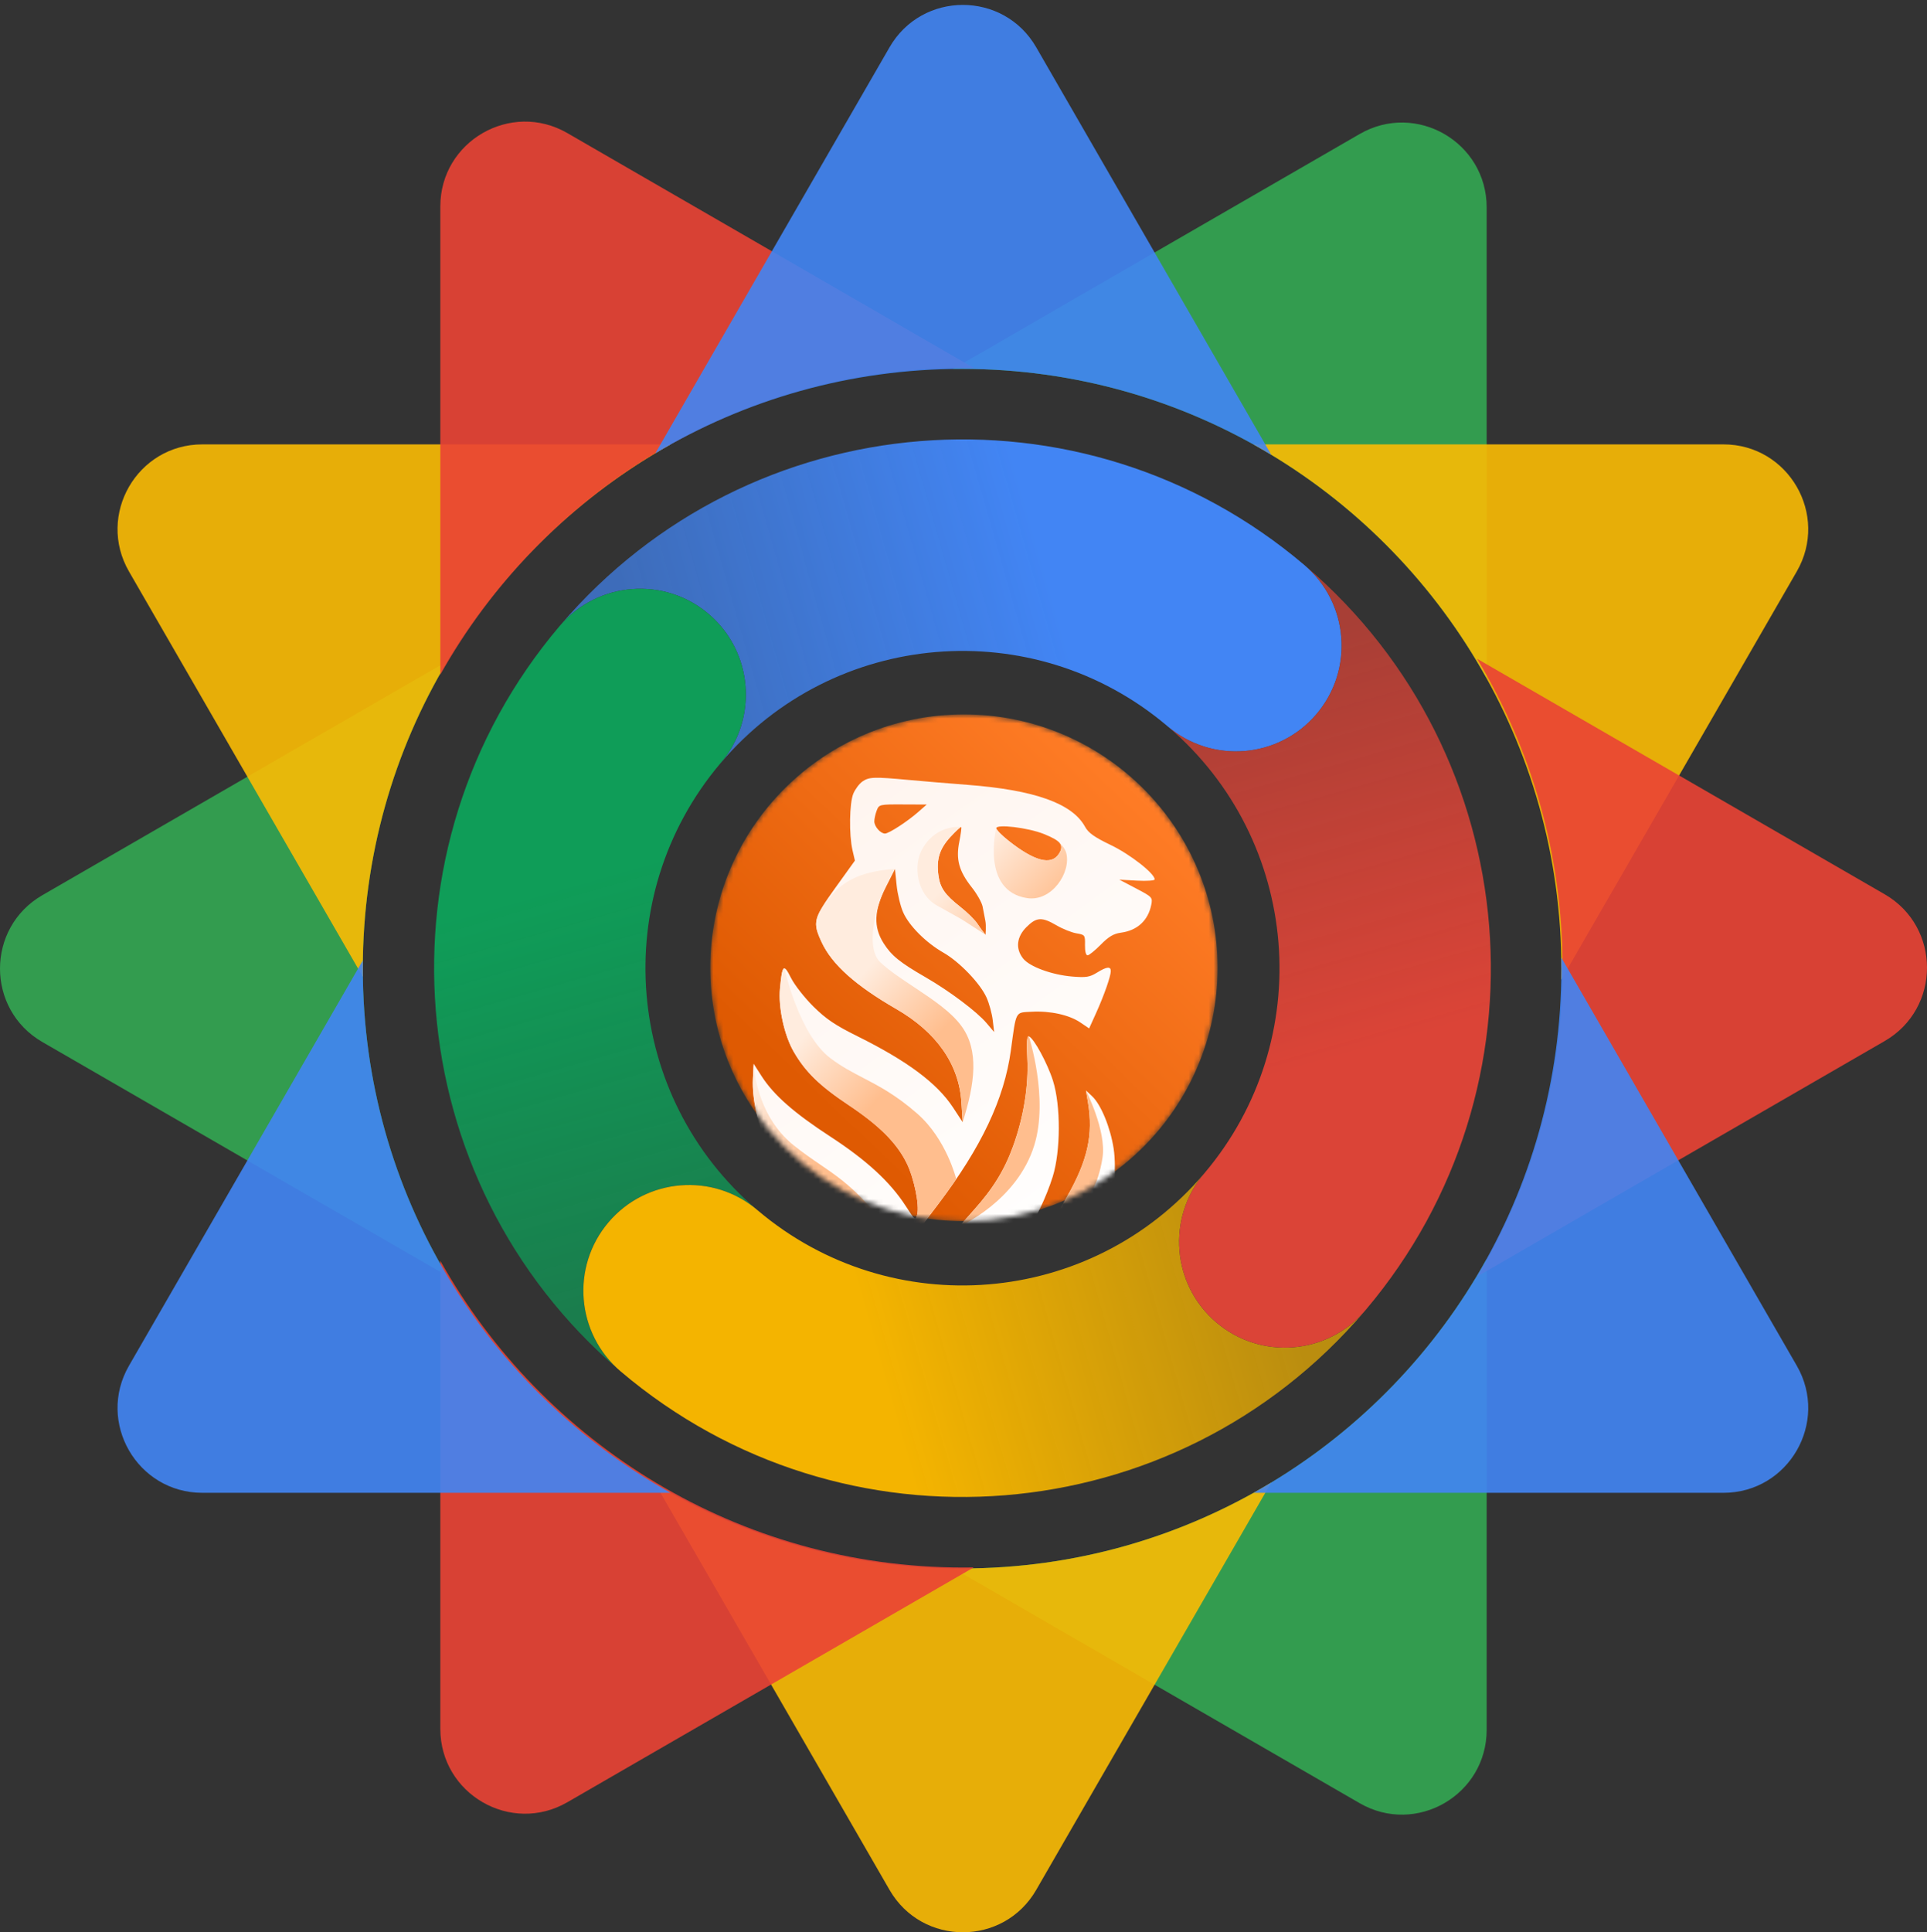 <svg width="385" height="386" viewBox="0 0 385 386" fill="none" xmlns="http://www.w3.org/2000/svg">
<rect x="0" y="0" width="385" height="386" fill="#333333" stroke="none"/>
<path fill-rule="evenodd" clip-rule="evenodd" d="M8.46 178.82C-2.82 185.335 -2.82 201.627 8.46 208.144L89.378 254.89C78.65 236.936 72.483 215.936 72.483 193.494C72.483 171.037 78.659 150.021 89.405 132.056L8.46 178.82ZM190.418 73.7C191.017 73.691 191.616 73.686 192.215 73.686C237.328 73.686 276.611 98.651 297.025 135.525V41.433C297.025 28.4 282.927 20.255 271.649 26.771L190.418 73.7ZM297.025 251.464C276.611 288.341 237.328 313.304 192.215 313.304C191.634 313.304 191.051 313.3 190.467 313.291L271.649 360.192C282.927 366.709 297.025 358.561 297.025 345.53V251.464Z" fill="#34A853" fill-opacity="0.9"/>
<path fill-rule="evenodd" clip-rule="evenodd" d="M311.93 195.708C311.943 194.97 311.95 194.234 311.95 193.497C311.95 148.465 287.119 109.234 250.415 88.766H344.327C357.353 88.766 365.491 102.873 358.979 114.16L311.93 195.708ZM253.969 296.163C235.938 307.044 214.807 313.307 192.217 313.307C169.83 313.307 148.877 307.156 130.954 296.457L177.725 377.516C184.237 388.802 200.518 388.802 207.027 377.516L253.969 296.163ZM72.496 195.136L25.773 114.16C19.261 102.873 27.401 88.766 40.425 88.766H134.02C97.314 109.234 72.482 148.465 72.482 193.497C72.482 194.043 72.489 194.592 72.496 195.136Z" fill="#FBBC04" fill-opacity="0.9"/>
<path fill-rule="evenodd" clip-rule="evenodd" d="M376.54 207.956C387.82 201.439 387.82 185.148 376.54 178.633L295.102 131.583C305.952 149.611 312.193 170.73 312.193 193.307C312.193 215.868 305.963 236.971 295.129 254.988L376.54 207.956ZM194.54 313.101C193.848 313.112 193.154 313.117 192.461 313.117C147.584 313.117 108.477 288.414 87.973 251.856V345.342C87.973 358.374 102.073 366.521 113.354 360.004L194.54 313.101ZM194.594 73.519L113.354 26.584C102.073 20.067 87.973 28.213 87.973 41.245V134.759C108.477 98.203 147.584 73.5 192.461 73.5C193.175 73.5 193.884 73.505 194.594 73.519Z" fill="#EA4335" fill-opacity="0.9"/>
<path fill-rule="evenodd" clip-rule="evenodd" d="M207.027 9.445C200.518 -1.841 184.237 -1.841 177.723 9.445L130.927 90.55C148.855 79.84 169.819 73.686 192.215 73.686C214.819 73.686 235.958 79.953 253.994 90.845L207.027 9.445ZM311.927 191.254C311.943 191.999 311.95 192.748 311.95 193.495C311.95 238.506 287.143 277.721 250.466 298.196H344.329C357.353 298.196 365.491 284.087 358.982 272.801L311.927 191.254ZM133.968 298.196C97.289 277.721 72.485 238.506 72.485 193.495C72.485 192.937 72.487 192.379 72.494 191.825L25.773 272.801C19.261 284.087 27.401 298.196 40.425 298.196H133.968Z" fill="#4285F4" fill-opacity="0.9"/>
<path fill-rule="evenodd" clip-rule="evenodd" d="M260.59 112.857C216.205 75.179 149.735 80.568 111.988 124.853C119.563 116.154 132.74 115.139 141.561 122.626C150.451 130.174 151.544 143.505 144.002 152.399L144.004 152.402C166.574 125.78 206.394 122.449 233.067 144.899C233.135 144.958 233.203 145.016 233.27 145.075C242.163 152.624 255.484 151.529 263.028 142.634C270.571 133.737 269.479 120.406 260.588 112.857H260.59Z" fill="url(#paint0_linear_370_1253)"/>
<path fill-rule="evenodd" clip-rule="evenodd" d="M111.799 125.067C74.164 169.451 79.523 235.912 123.71 273.696L124.003 273.946C115.112 266.396 114.02 253.065 121.563 244.168C129.093 235.287 142.385 234.182 151.276 241.691C124.683 219.074 121.39 179.196 143.894 152.52C143.93 152.48 143.964 152.44 143.998 152.399C151.544 143.502 150.451 130.171 141.558 122.624C132.668 115.075 119.342 116.17 111.799 125.067Z" fill="url(#paint1_linear_370_1253)"/>
<path fill-rule="evenodd" clip-rule="evenodd" d="M124.007 273.943V273.945C168.37 311.603 234.789 306.24 272.549 262.02L272.795 261.732C265.251 270.63 251.928 271.723 243.035 264.175C234.144 256.628 233.052 243.297 240.596 234.4C217.99 261.062 178.083 264.364 151.409 241.797C151.382 241.774 151.355 241.75 151.325 241.727C142.435 234.177 129.111 235.273 121.568 244.168C114.027 253.065 115.119 266.396 124.007 273.943Z" fill="url(#paint2_linear_370_1253)"/>
<path fill-rule="evenodd" clip-rule="evenodd" d="M260.884 113.103L260.676 112.927C269.49 120.489 270.551 133.761 263.032 142.629C255.514 151.497 242.256 152.613 233.365 145.149C259.942 167.795 263.197 207.7 240.629 234.362C240.618 234.374 240.607 234.387 240.595 234.401C233.052 243.298 234.147 256.629 243.037 264.176C251.928 271.723 265.251 270.63 272.792 261.733L272.795 261.735L272.907 261.6C310.418 217.214 305.025 150.849 260.884 113.103Z" fill="url(#paint3_linear_370_1253)"/>
<mask id="mask0_370_1253" style="mask-type:alpha" maskUnits="userSpaceOnUse" x="141" y="142" width="103" height="102">
<ellipse cx="192.587" cy="193.318" rx="50.681" ry="50.615" fill="#D9D9D9"/>
</mask>
<g mask="url(#mask0_370_1253)">
<ellipse cx="192.587" cy="193.318" rx="50.681" ry="50.615" fill="url(#paint4_linear_370_1253)"/>
<path fill-rule="evenodd" clip-rule="evenodd" d="M172.304 156.111C171.68 156.548 170.864 157.635 170.49 158.528C169.702 160.412 169.606 166.732 170.319 169.817L170.803 171.911L166.897 177.345C162.504 183.46 162.309 184.235 164.168 188.221C166.241 192.668 170.939 196.871 179.066 201.547C187.113 206.177 191.596 212.583 192.078 220.138L192.333 224.151L190.405 221.215C187.215 216.358 181.27 211.932 171.284 206.979C166.856 204.783 165.029 203.548 162.498 201.043C160.74 199.303 158.731 196.733 158.032 195.332C156.572 192.406 156.281 192.685 155.837 197.444C155.481 201.24 156.677 206.765 158.562 210.044C160.903 214.114 163.764 216.896 169.597 220.775C175.677 224.819 179.192 228.338 181.159 232.351C182.639 235.37 183.732 240.714 183.257 242.607C182.93 243.906 182.871 243.862 180.932 240.865C177.833 236.077 173.105 231.73 165.892 227.036C158.672 222.338 154.583 218.744 152.163 214.969L150.572 212.487L150.429 215.45C150.231 219.535 151.448 224.944 153.5 229.109C154.872 231.892 156.032 233.335 159.171 236.163C161.45 238.216 163.727 240.795 164.562 242.271L166.008 244.825H175.101H184.193L187.423 240.568C196.081 229.161 200.642 219.511 201.967 209.8C203.063 201.764 202.783 202.284 206.115 202.1C209.832 201.895 213.609 202.726 215.844 204.24L217.602 205.432L218.979 202.386C220.577 198.854 221.929 194.998 221.929 193.974C221.929 192.987 221.116 193.082 219.142 194.301C217.708 195.185 216.974 195.3 214.212 195.069C210.134 194.727 205.689 193.093 204.405 191.462C202.857 189.496 203.107 187.152 205.076 185.186C207.074 183.191 208.157 183.128 211.076 184.836C212.302 185.554 214.094 186.273 215.059 186.434C216.759 186.718 216.813 186.791 216.772 188.778C216.747 190.001 216.952 190.829 217.279 190.829C217.582 190.829 218.771 189.87 219.923 188.698C221.492 187.102 222.499 186.502 223.94 186.31C227.219 185.87 229.383 183.887 230.013 180.743C230.308 179.269 230.213 179.167 226.975 177.468L223.633 175.715L227.165 175.91C229.107 176.017 230.696 175.907 230.696 175.666C230.696 174.489 225.801 170.658 221.915 168.793C218.644 167.223 217.454 166.377 216.781 165.145C214.241 160.493 206.705 157.802 193.358 156.78C189.65 156.496 184.314 156.05 181.501 155.79C174.613 155.153 173.625 155.187 172.304 156.111ZM183.45 162.203C181.255 164.127 177.586 166.506 176.814 166.506C175.913 166.506 174.682 165.1 174.682 164.071C174.682 163.573 174.896 162.603 175.157 161.917C175.623 160.693 175.723 160.669 180.393 160.689L185.154 160.708L183.45 162.203ZM191.659 168.148C190.949 171.679 191.59 174.012 194.163 177.264C195.191 178.563 196.161 180.286 196.317 181.093C196.473 181.899 196.723 183.195 196.873 183.972C197.057 184.929 196.901 186.733 196.901 186.733C196.901 186.733 195.862 185.422 195.308 184.559C194.814 183.786 193.262 182.252 191.859 181.149C188.765 178.715 187.826 177.357 187.486 174.825C187.059 171.644 187.724 169.521 189.883 167.183C190.977 165.997 191.95 165.104 192.044 165.199C192.139 165.294 191.966 166.621 191.659 168.148ZM208.56 166.595C212.021 167.986 212.67 168.859 211.533 170.592C210.015 172.907 206.689 172.039 201.56 167.99C200.171 166.894 199.036 165.752 199.036 165.452C199.036 164.562 205.401 165.326 208.56 166.595ZM180.448 182.251C181.64 184.942 185.007 188.31 188.503 190.307C191.723 192.148 195.866 196.471 197.118 199.297C197.641 200.477 198.192 202.502 198.343 203.797L198.618 206.152L197.091 204.347C195.169 202.077 189.671 197.95 184.911 195.205C179.775 192.244 178.119 190.901 176.544 188.423C174.478 185.173 174.609 181.852 176.987 177.152L178.806 173.56L179.134 176.793C179.315 178.571 179.906 181.027 180.448 182.251ZM205.245 211.363C205.527 216.896 204.523 223.128 202.411 228.957C200.669 233.765 198.385 237.467 194.482 241.803C192.968 243.485 191.731 244.908 191.733 244.965C191.744 245.286 205.23 245 205.744 244.668C206.693 244.055 209.042 239.127 210.315 235.079C211.923 229.965 211.953 220.855 210.379 215.881C209.272 212.383 206.52 207.326 205.556 207.018C205.174 206.896 205.083 208.175 205.245 211.363ZM217.375 220.259C218.446 226.654 217.304 231.796 213.216 238.987C209.517 245.493 209.344 245.044 215.612 245.21L220.963 245.352L221.459 244.05C222.543 241.201 223.104 233.324 222.5 229.439C221.837 225.178 219.957 220.618 218.181 218.96L216.967 217.827L217.375 220.259ZM228.976 233.955C228.963 237.223 228.735 238.253 227.385 241.127C226.518 242.973 225.883 244.558 225.974 244.649C226.065 244.741 228.426 244.872 231.219 244.941L236.297 245.068L236.22 242.777C236.116 239.687 234.285 235.885 231.387 232.739L228.991 230.139L228.976 233.955ZM147.075 236.78C147.241 239.311 147.687 242.123 148.066 243.028C148.73 244.617 148.869 244.685 152.098 244.989C156.708 245.424 161.531 245.39 161.531 244.923C161.531 244.215 157.928 241.113 154.013 238.452C151.887 237.007 149.585 235.013 148.899 234.02C148.211 233.026 147.452 232.206 147.21 232.196C146.96 232.185 146.901 234.146 147.075 236.78Z" fill="url(#paint5_linear_370_1253)"/>
<path d="M179.066 201.547C170.939 196.871 166.241 192.668 164.168 188.221C162.974 185.662 162.626 184.428 163.694 182.252C166.787 177.153 170.064 174.197 178.806 173.56L176.987 177.152C176.359 178.394 175.886 179.541 175.571 180.615C175.571 180.615 172.597 189.198 175.955 192.29C177.774 193.964 180.178 195.559 182.631 197.187C186.236 199.579 189.95 202.043 192.077 204.937C195.651 209.802 194.786 216.434 192.333 224.151L192.078 220.138C191.596 212.583 187.113 206.177 179.066 201.547Z" fill="url(#paint6_linear_370_1253)"/>
<path d="M202.411 228.957C204.523 223.128 205.527 216.896 205.245 211.363C205.083 208.175 205.174 206.896 205.556 207.018C205.556 207.018 209.564 219.288 206.641 228.773C203.207 239.921 191.733 244.965 191.733 244.965C191.731 244.908 192.968 243.485 194.482 241.803C198.385 237.467 200.669 233.765 202.411 228.957Z" fill="url(#paint7_linear_370_1253)"/>
<path d="M213.216 238.987C217.304 231.796 218.446 226.654 217.375 220.259L216.967 217.827C216.967 217.827 221.078 225.882 220.28 231.204C218.544 242.777 210.72 244.568 210.72 244.568C210.363 243.968 211.069 242.737 212.555 240.143C212.76 239.785 212.981 239.4 213.216 238.987Z" fill="url(#paint8_linear_370_1253)"/>
<path d="M158.562 210.044C156.677 206.765 155.481 201.24 155.837 197.444C156.095 194.675 156.301 193.424 156.716 193.436C156.716 193.436 159.62 206.61 165.891 211.363C168.12 213.053 170.229 214.151 172.452 215.309C175.604 216.951 178.985 218.711 183.262 222.449C189.107 227.556 191.055 235.533 191.055 235.533C189.935 237.176 188.726 238.852 187.423 240.568L184.193 244.825L182.531 244.825L183.257 242.607C183.732 240.714 182.639 235.37 181.159 232.351C179.192 228.338 175.677 224.819 169.597 220.775C163.764 216.896 160.903 214.114 158.562 210.044Z" fill="url(#paint9_linear_370_1253)"/>
<path d="M150.429 215.45L150.572 212.487C150.572 212.487 150.871 222.599 158.562 228.774C160.494 230.325 162.214 231.499 163.868 232.628C166.328 234.307 168.641 235.885 171.283 238.454C173.667 240.773 176.93 244.827 176.93 244.827L175.101 244.825H166.008L164.562 242.271C163.727 240.795 161.45 238.216 159.171 236.163C156.032 233.335 154.872 231.892 153.5 229.109C151.448 224.944 150.231 219.535 150.429 215.45Z" fill="url(#paint10_linear_370_1253)"/>
<path fill-rule="evenodd" clip-rule="evenodd" d="M228.976 233.955C228.963 237.223 228.735 238.253 227.385 241.127C226.518 242.973 225.883 244.558 225.974 244.649C225.974 244.649 230.353 243.61 231.727 238.988C232.888 235.08 228.991 230.139 228.991 230.139L228.976 233.955Z" fill="url(#paint11_linear_370_1253)"/>
<path fill-rule="evenodd" clip-rule="evenodd" d="M193.111 184.265C193.759 184.688 194.826 185.387 196.872 186.695C196.216 185.907 195.862 185.422 195.308 184.559C194.814 183.786 193.262 182.252 191.859 181.149C188.765 178.715 187.826 177.357 187.486 174.825C187.059 171.644 187.724 169.521 189.883 167.183C190.89 166.092 191.793 165.25 192.005 165.196C192.031 165.198 192.044 165.199 192.044 165.199C192.037 165.192 192.023 165.191 192.005 165.196C191.514 165.149 186.538 164.809 183.992 170.156C182.603 173.074 183.128 178.586 187.158 180.857C189.274 182.05 190.392 182.665 191.07 183.038C191.592 183.326 191.853 183.469 192.108 183.623C192.363 183.776 192.612 183.939 193.111 184.265Z" fill="url(#paint12_linear_370_1253)"/>
<path fill-rule="evenodd" clip-rule="evenodd" d="M199.046 165.384C199.046 165.384 195.926 177.938 205.18 179.398C210.112 180.175 214.011 174.31 213.037 170.419C212.769 169.348 211.717 168.389 211.717 168.389C212.187 169.003 212.108 169.717 211.533 170.592C210.015 172.907 206.689 172.039 201.56 167.99C198.99 165.961 199.046 165.384 199.046 165.384Z" fill="url(#paint13_linear_370_1253)"/>
</g>
<defs>
<linearGradient id="paint0_linear_370_1253" x1="208.817" y1="113.509" x2="129.554" y2="136.099" gradientUnits="userSpaceOnUse">
<stop stop-color="#4285F4"/>
<stop offset="1" stop-color="#4285F4" stop-opacity="0.7"/>
</linearGradient>
<linearGradient id="paint1_linear_370_1253" x1="112.45" y1="176.87" x2="135.083" y2="256.167" gradientUnits="userSpaceOnUse">
<stop stop-color="#0F9D58"/>
<stop offset="1" stop-color="#0F9D58" stop-opacity="0.7"/>
</linearGradient>
<linearGradient id="paint2_linear_370_1253" x1="175.78" y1="273.293" x2="255.043" y2="250.703" gradientUnits="userSpaceOnUse">
<stop stop-color="#F4B400"/>
<stop offset="1" stop-color="#F4B400" stop-opacity="0.7"/>
</linearGradient>
<linearGradient id="paint3_linear_370_1253" x1="272.171" y1="209.952" x2="249.52" y2="130.725" gradientUnits="userSpaceOnUse">
<stop stop-color="#DB4437"/>
<stop offset="1" stop-color="#DB4437" stop-opacity="0.7"/>
</linearGradient>
<linearGradient id="paint4_linear_370_1253" x1="229.331" y1="159.153" x2="167.33" y2="223.768" gradientUnits="userSpaceOnUse">
<stop stop-color="#FF7C26"/>
<stop offset="1" stop-color="#DF5A02"/>
</linearGradient>
<linearGradient id="paint5_linear_370_1253" x1="229.331" y1="240.138" x2="169.881" y2="159.08" gradientUnits="userSpaceOnUse">
<stop stop-color="white"/>
<stop offset="1" stop-color="#FFF5EF"/>
</linearGradient>
<linearGradient id="paint6_linear_370_1253" x1="215.018" y1="177.276" x2="200.887" y2="164.044" gradientUnits="userSpaceOnUse">
<stop stop-color="#FFBE8E"/>
<stop offset="1" stop-color="#FFECDE"/>
</linearGradient>
<linearGradient id="paint7_linear_370_1253" x1="215.018" y1="177.276" x2="200.887" y2="164.044" gradientUnits="userSpaceOnUse">
<stop stop-color="#FFBE8E"/>
<stop offset="1" stop-color="#FFECDE"/>
</linearGradient>
<linearGradient id="paint8_linear_370_1253" x1="215.018" y1="177.276" x2="200.887" y2="164.044" gradientUnits="userSpaceOnUse">
<stop stop-color="#FFBE8E"/>
<stop offset="1" stop-color="#FFECDE"/>
</linearGradient>
<linearGradient id="paint9_linear_370_1253" x1="215.018" y1="177.276" x2="200.887" y2="164.044" gradientUnits="userSpaceOnUse">
<stop stop-color="#FFBE8E"/>
<stop offset="1" stop-color="#FFECDE"/>
</linearGradient>
<linearGradient id="paint10_linear_370_1253" x1="215.018" y1="177.276" x2="200.887" y2="164.044" gradientUnits="userSpaceOnUse">
<stop stop-color="#FFBE8E"/>
<stop offset="1" stop-color="#FFECDE"/>
</linearGradient>
<linearGradient id="paint11_linear_370_1253" x1="215.018" y1="177.276" x2="200.887" y2="164.044" gradientUnits="userSpaceOnUse">
<stop stop-color="#FFBE8E"/>
<stop offset="1" stop-color="#FFECDE"/>
</linearGradient>
<linearGradient id="paint12_linear_370_1253" x1="215.018" y1="177.276" x2="200.887" y2="164.044" gradientUnits="userSpaceOnUse">
<stop stop-color="#FFBE8E"/>
<stop offset="1" stop-color="#FFECDE"/>
</linearGradient>
<linearGradient id="paint13_linear_370_1253" x1="215.018" y1="177.276" x2="200.887" y2="164.044" gradientUnits="userSpaceOnUse">
<stop stop-color="#FFBE8E"/>
<stop offset="1" stop-color="#FFECDE"/>
</linearGradient>
</defs>
</svg>
